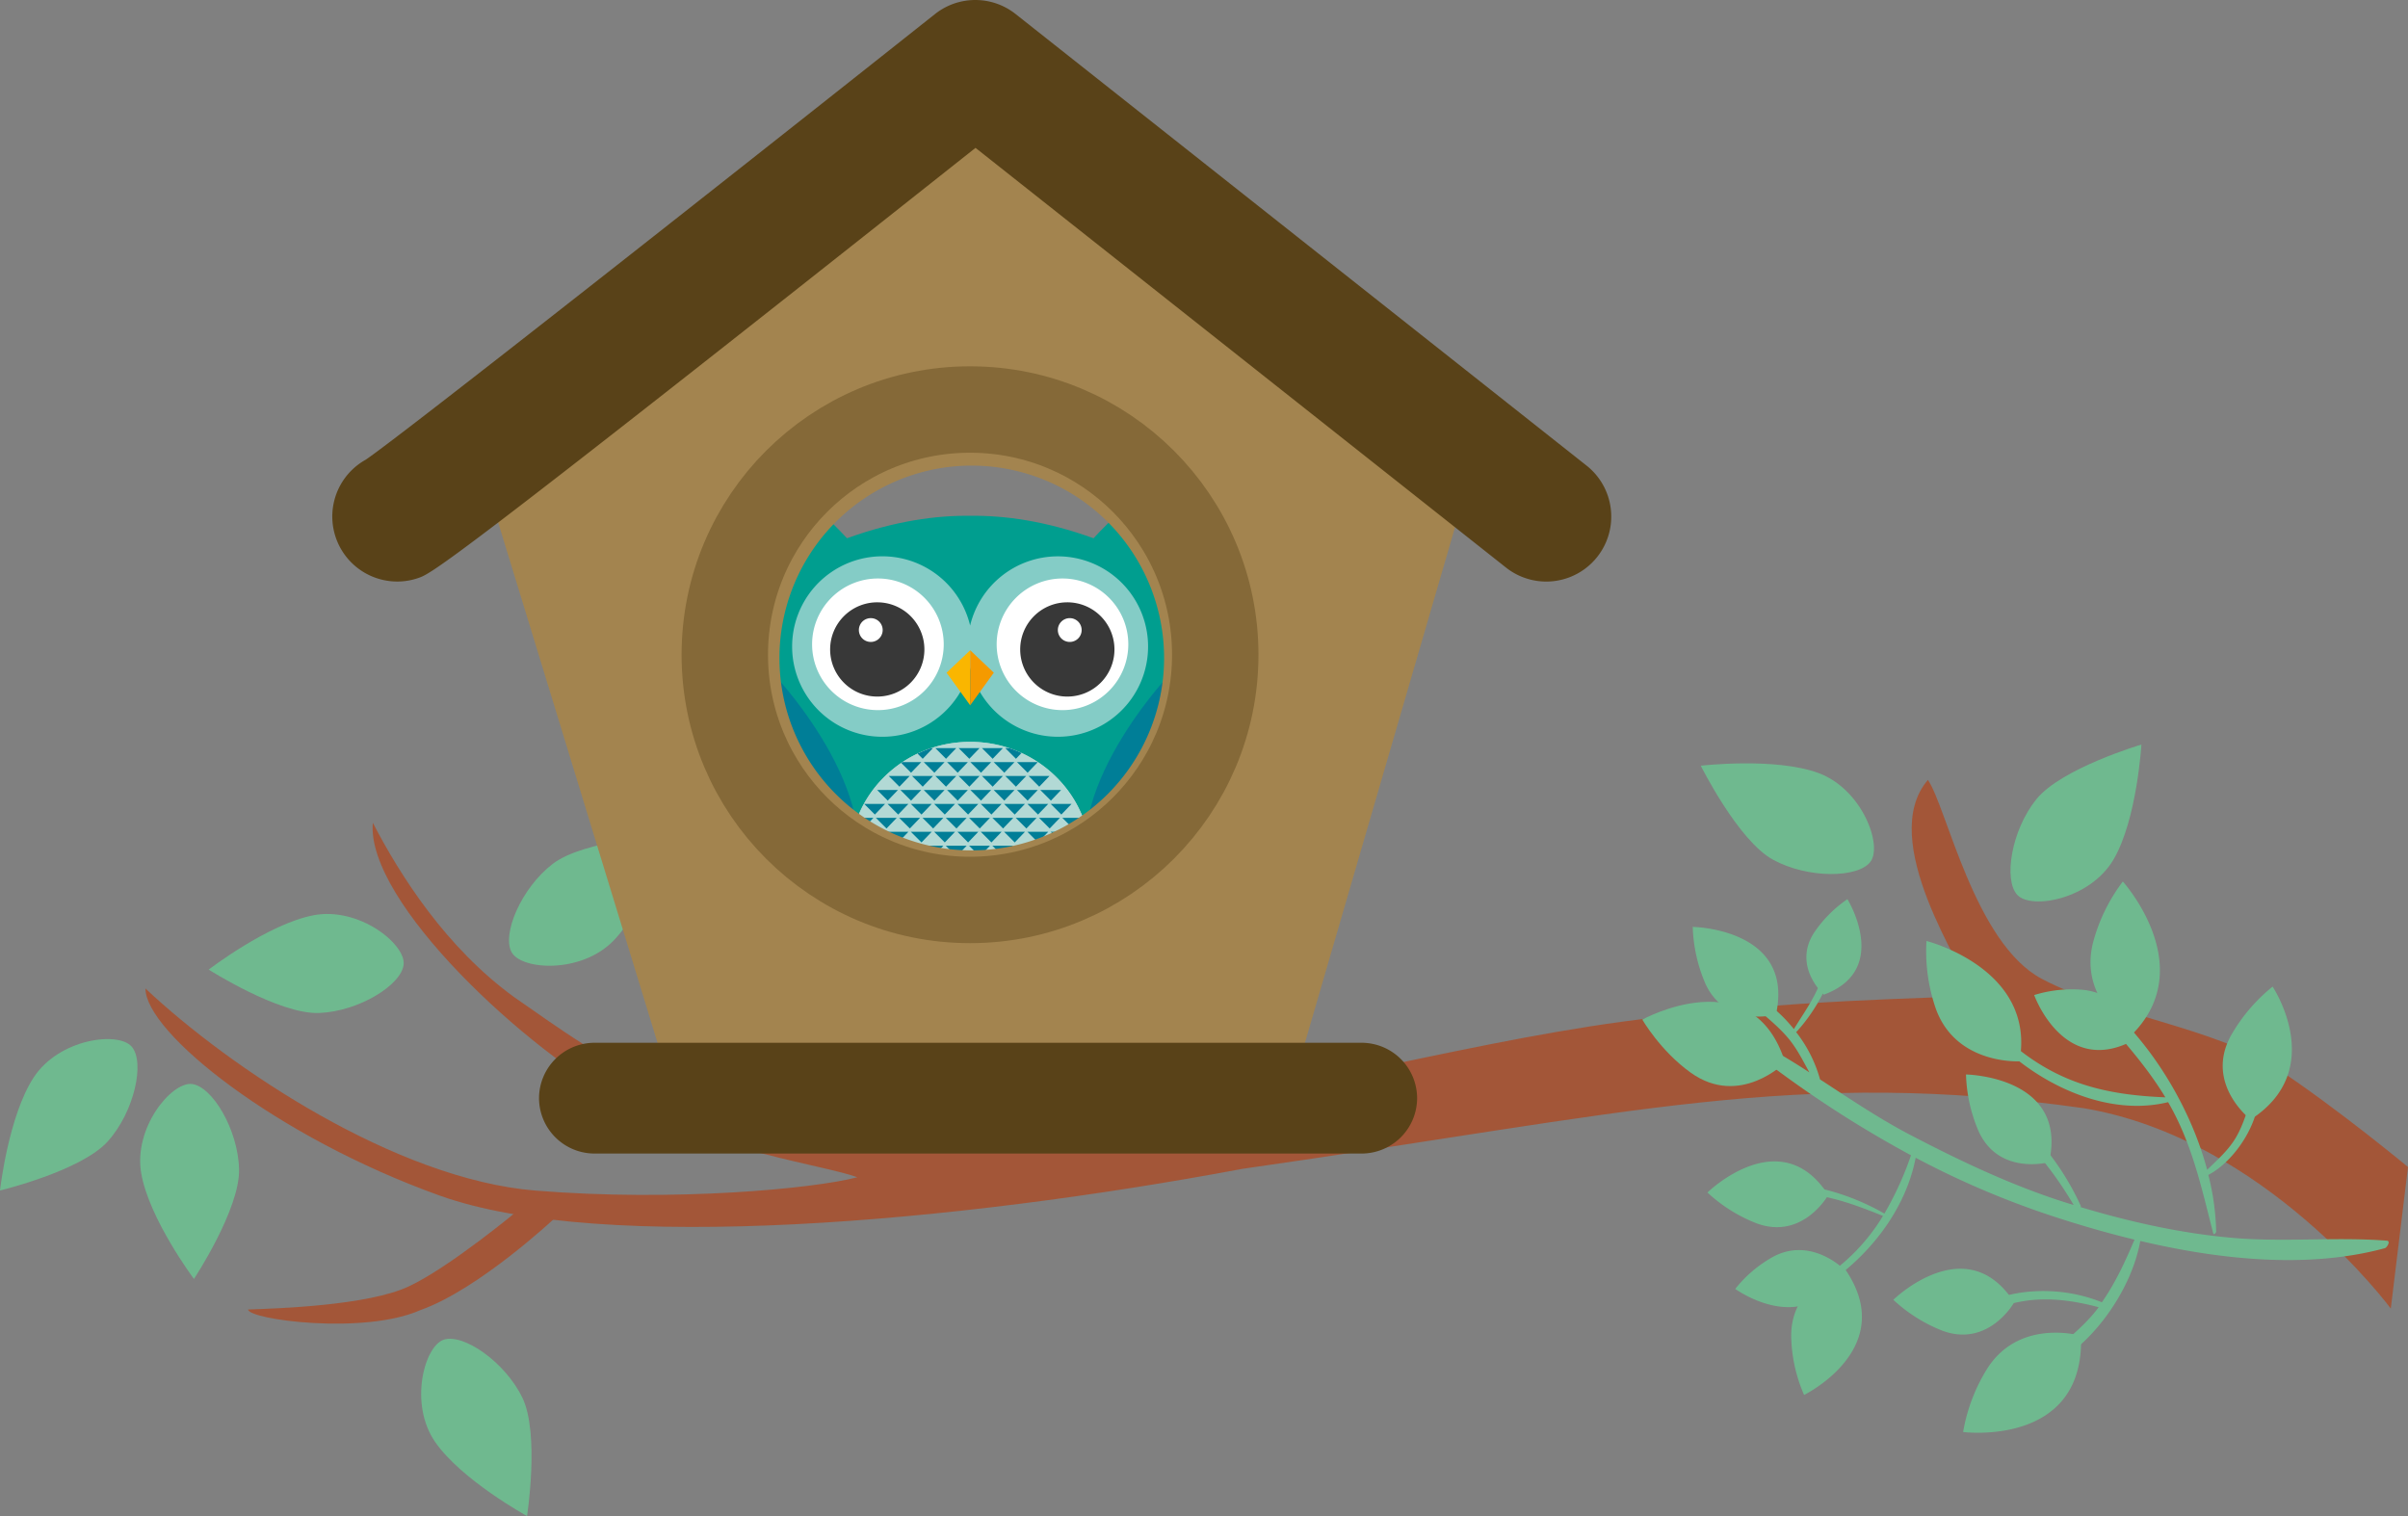 <svg viewBox="0 0 965.16 607.69" xmlns:xlink="http://www.w3.org/1999/xlink" xmlns="http://www.w3.org/2000/svg"><rect x="0" y="0" width="965.16" height="607.69" fill="#808080" stroke="none"/><defs><style>.cls-1{fill:#a5d7d3;opacity:0.8;}.cls-2{fill:#a35638;}.cls-3{fill:#6fb98f;}.cls-4{fill:#f59a00;}.cls-5{fill:#009e8f;}.cls-6{fill:#fff;}.cls-7{fill:#383838;}.cls-8{fill:#fab600;}.cls-9{fill:#e5dfdc;}.cls-10{clip-path:url(#clip-path);}.cls-11{fill:#007e97;}.cls-12{fill:#6c4f3d;}.cls-13{fill:#a3844f;}.cls-14{fill:#594218;}.cls-15{fill:none;stroke:#594218;stroke-miterlimit:10;stroke-width:34.64px;opacity:0.4;}</style><clipPath id="clip-path"><path d="M435.55,356.54a45.88,45.88,0,0,0,1.63-12.13c0-26-21.63-47.05-48.31-47.05s-48.31,21.06-48.31,47.05a45.92,45.92,0,0,0,1.64,12.19c13.39,10.17,29.62,13.63,46.67,13.49C405.48,370.23,422,366.76,435.55,356.54Z" class="cls-1"></path></clipPath></defs><title>log in</title><g id="Layer_2"><g id="Layer_1-2"><g id="log_in"><path d="M965.16,467.78l-6.9,56.74s-50.31-68.13-123-80.3c-115.39-16.36-181.81,2.12-337.32,24.3C383.47,490,241.59,502.67,176.21,479.22s-117.85-65.28-117.92-83c33.79,31.79,100.33,76.43,156.25,81s111.93-.78,129.09-5.34c-13.79-5-55.25-10-93.77-30.23S146.67,361.58,149.43,329.8c11.06,21.28,29.34,50.08,56.81,70,29.65,20.21,90.08,69.64,197.05,55s178.21-35.9,246.9-45.27S775.32,400.4,791,399c-4.12-11.58-38.92-62.32-18.27-86.38,7.53,10.88,18.62,65.38,45.66,79.74s69.51,19.53,94.1,35.81S965.16,467.78,965.16,467.78Z" class="cls-2"></path><path d="M222.43,488.21s-30.48,28.66-54,36.95c-22.53,10-68.75,3.81-69-.27,11.86-.4,47.8-1.57,64.23-9.17s44-30.59,44-30.59Z" class="cls-2"></path><path d="M681.7,306.92s14.93,30,28.93,37.67,34.27,7.41,39.12.77-3.44-29.08-20.88-35.5S681.7,306.92,681.7,306.92Z" class="cls-3"></path><path d="M83.66,388.65s28.22,18,44.21,17.39,33.19-11.32,33.92-19.51-17.94-23.16-36.19-19.65S83.66,388.65,83.66,388.65Z" class="cls-3"></path><path d="M0,477.18s32.56-7.79,43.23-19.71,14.93-31.72,9.56-37.94-29.12-3.21-39.29,12.35S0,477.18,0,477.18Z" class="cls-3"></path><path d="M77.74,512.65s18.44-27.94,18.08-43.93S85,435.35,76.85,434.5s-23.43,17.56-20.23,35.87S77.74,512.65,77.74,512.65Z" class="cls-3"></path><path d="M211.25,607.69s5.1-33.09-1.89-47.48S185.63,534.39,177.85,537s-14,25.73-3.43,41S211.25,607.69,211.25,607.69Z" class="cls-3"></path><path d="M267.68,334.91s-33.43,1.62-46.14,11.36S201,374.69,205.13,381.79s28,8.54,40.9-4.87S267.68,334.91,267.68,334.91Z" class="cls-3"></path><path d="M858.31,298.44s-32.09,9.49-42.13,21.95-13.24,32.47-7.55,38.39,29.25,1.67,38.58-14.39S858.31,298.44,858.31,298.44Z" class="cls-3"></path><path d="M956.7,497.31c-20.5-1.6-41.1.67-61.72-1.12s-41.07-6.36-61-12.32a.9.9,0,0,0,0-.56c-6-13.23-16.7-28.79-29.28-36.48-.68-.42-1.54,1-1.12,1.54,4.46,5.81,10.14,10.7,14.88,16.31A147,147,0,0,1,831.15,483l-2.26-.68c-22-6.89-42.77-16.74-63.13-27.36-12.6-6.58-24.37-14.55-36.26-22.3a54.09,54.09,0,0,0-9.62-19c.09-.06.18-.07.27-.17,8.25-9,15.94-23.05,16-35.5,0-1.37-1.61-.38-1.85.37-1.63,5.17-2.76,10.44-4.73,15.52-2.61,6.71-6.8,12.49-10.53,18.57,0,0,0,.06,0,.09-5.12-6.4-11.4-11.72-17.66-14.13-.84-.33-2.08,1.22-1.4,1.91,5.36,5.47,11.63,9.75,16.64,15.67,3.59,4.24,6,9.13,8.6,13.86a260.94,260.94,0,0,0-25.26-14.66c-1.34-.67-2.89,2-1.74,2.89a445.45,445.45,0,0,0,67.74,45,130.51,130.51,0,0,1-10.66,23.36C742.2,478.89,724,473,709.08,475.27c-.54.08-1.23,1.38-.45,1.53,7.14,1.39,14.51,1.33,21.71,2.7,8.41,1.6,16.45,4.69,24.38,7.88a77.76,77.76,0,0,1-24.43,25.2c-1.53,1-1.34,4.28.84,2.87,17.72-11.52,32.62-30.23,36.7-51.38a350.69,350.69,0,0,0,52.71,22.69c11,3.68,22.82,7.18,35,10.13-3.72,8.79-7.59,17.22-13.08,25.12-16.28-6.72-38.17-6.34-53,3.84-.48.32-1,2.21.05,1.86,8.15-2.56,15.67-5.58,24.26-6.54,9.36-1,18.4.44,27.41,2.81h0c-6.31,8.53-15,14.41-22.38,21.88-.85.87-1,3.48.8,2.68,18.28-8,34.69-31,38.25-51.12,32.44,7.65,67.46,11.18,98,2.91C956.74,500.09,958.33,497.44,956.7,497.31Z" class="cls-3"></path><path d="M902.94,438.66c-2.14,5.95-3.51,11.73-6.75,17.28-3,5.1-7.37,8.91-11.53,12.95-6-22.51-19.07-45.14-35.18-61.31a23.94,23.94,0,0,1-5,2c8.39,9.59,16.59,19,23.43,30.27-24.29-1-43.49-5.59-62.88-22.62-1.1-1-3,2-1.81,3,16.93,15.57,42.44,27.28,65.79,21.55,9.69,16.72,13.32,34.15,18.1,52.62.21.82,1.16-.28,1.16-.75a99.48,99.48,0,0,0-3.14-22.7c10.6-5.53,20.57-20.88,20.16-32.75C905.28,436.39,903.28,437.71,902.94,438.66Z" class="cls-3"></path><path d="M809.44,425.4s-25.36,1.48-33.51-21a70.23,70.23,0,0,1-3.77-27.22S816.18,388.25,809.44,425.4Z" class="cls-3"></path><path d="M834.09,535.44s-24.37-7.19-37.41,12.88A70.16,70.16,0,0,0,786.85,574S835.68,580.23,834.09,535.44Z" class="cls-3"></path><path d="M738.88,508.6s-13-13-28.21-4.83a50.92,50.92,0,0,0-15.16,12.87S724.33,537.57,738.88,508.6Z" class="cls-3"></path><path d="M855.68,416.69s-3.35-18.07-20.57-19.91a50.74,50.74,0,0,0-19.78,2.07S827.31,432.39,855.68,416.69Z" class="cls-3"></path><path d="M739.12,508.13s-21.32,6.48-21.19,27.47a61.59,61.59,0,0,0,5.17,23.54S761.89,540.17,739.12,508.13Z" class="cls-3"></path><path d="M855.05,414.15s-21.91-12.86-16.19-36.09a70.34,70.34,0,0,1,12-24.72S881.29,387,855.05,414.15Z" class="cls-3"></path><path d="M902.09,448.74s-18.43-14.11-8-33.46a69.12,69.12,0,0,1,16.8-19.81S933.15,428.77,902.09,448.74Z" class="cls-3"></path><path d="M821.32,465.83s-20.07,5.55-28.27-12.39A62,62,0,0,1,788,430.69S829,431.32,821.32,465.83Z" class="cls-3"></path><path d="M711.82,406.67s-20.08,5.55-28.28-12.4a62.23,62.23,0,0,1-5.07-22.74S719.48,372.15,711.82,406.67Z" class="cls-3"></path><path d="M731,398.7s-12.61-11.33-3.91-24.83a50.54,50.54,0,0,1,13.38-13.46S758.06,388.81,731,398.7Z" class="cls-3"></path><path d="M807.31,522.05s-10.18,18.16-28.71,11.37A62.21,62.21,0,0,1,758.87,521S788.18,492.32,807.31,522.05Z" class="cls-3"></path><path d="M732.8,479s-10.19,18.17-28.7,11.37A61.87,61.87,0,0,1,684.37,478S713.67,449.29,732.8,479Z" class="cls-3"></path><path d="M715.51,425.88s-18.09,18.24-37.87,4.06c-12.16-8.72-19.38-21.25-19.38-21.25S702.56,384.23,715.51,425.88Z" class="cls-3"></path><path d="M378.71,382.35l-4.86-4.51V365.42a3,3,0,0,0-6.05,0v12a2.66,2.66,0,0,0-.76.63l-4.34,5.17a2.83,2.83,0,1,0,4.33,3.63l1.26-1.5v1.26a2.82,2.82,0,1,0,5.64,0v-1l.94.87a2.82,2.82,0,0,0,3.84-4.14Z" class="cls-4"></path><path d="M414.79,382.35l-4.86-4.51V365.42a3,3,0,0,0-6.05,0v12a2.66,2.66,0,0,0-.76.63l-4.34,5.17a2.83,2.83,0,1,0,4.33,3.63l1.26-1.5v1.26a2.82,2.82,0,0,0,5.64,0v-1l.94.87a2.82,2.82,0,0,0,3.84-4.14Z" class="cls-4"></path><path d="M458.3,199.62c-3.82-1.51-20,16.13-20,16.13-19.34-7-35.9-9.17-49.4-9-13.5-.17-30.06,2-49.41,9,0,0-16.21-17.64-20-16.13s-23.21,104.81,13,147.41c14.81,17.41,35,22.9,56.4,22.73,20.85.17,41.59-5.32,56.4-22.73C481.5,304.43,462.11,201.12,458.3,199.62Z" class="cls-5"></path><path d="M424,223a36.17,36.17,0,0,0-35.16,27.73,36.17,36.17,0,1,0,0,16.85A36.16,36.16,0,1,0,424,223Z" class="cls-1"></path><path d="M399.48,258.26a26.38,26.38,0,1,0,26.38-26.38A26.39,26.39,0,0,0,399.48,258.26Z" class="cls-6"></path><path d="M408.91,260.32a18.89,18.89,0,1,0,18.88-18.89A18.88,18.88,0,0,0,408.91,260.32Z" class="cls-7"></path><path d="M424,252.54a4.77,4.77,0,1,0,4.77-4.77A4.78,4.78,0,0,0,424,252.54Z" class="cls-6"></path><path d="M378.26,258.26a26.38,26.38,0,1,1-26.38-26.38A26.39,26.39,0,0,1,378.26,258.26Z" class="cls-6"></path><path d="M370.51,260.32a18.89,18.89,0,1,1-18.88-18.89A18.88,18.88,0,0,1,370.51,260.32Z" class="cls-7"></path><path d="M353.79,252.54a4.77,4.77,0,1,1-4.77-4.77A4.78,4.78,0,0,1,353.79,252.54Z" class="cls-6"></path><polygon points="379.4 269.64 388.87 282.72 388.87 260.65 379.4 269.64" class="cls-8"></polygon><polygon points="388.87 260.65 388.87 282.72 398.34 269.64 388.87 260.65" class="cls-4"></polygon><path d="M435.55,356.54a45.88,45.88,0,0,0,1.63-12.13c0-26-21.63-47.05-48.31-47.05s-48.31,21.06-48.31,47.05a45.92,45.92,0,0,0,1.64,12.19c13.39,10.17,29.62,13.63,46.67,13.49C405.48,370.23,422,366.76,435.55,356.54Z" class="cls-9"></path><path d="M435.55,356.54a45.88,45.88,0,0,0,1.63-12.13c0-26-21.63-47.05-48.31-47.05s-48.31,21.06-48.31,47.05a45.92,45.92,0,0,0,1.64,12.19c13.39,10.17,29.62,13.63,46.67,13.49C405.48,370.23,422,366.76,435.55,356.54Z" class="cls-1"></path><g class="cls-10"><polygon points="369.26 316.64 360.89 316.64 365.17 320.92 369.26 316.64" class="cls-11"></polygon><polygon points="378.6 316.64 370.24 316.64 374.51 320.92 378.6 316.64" class="cls-11"></polygon><polygon points="387.94 316.64 379.58 316.64 383.85 320.92 387.94 316.64" class="cls-11"></polygon><polygon points="397.28 316.64 388.92 316.64 393.2 320.92 397.28 316.64" class="cls-11"></polygon><polygon points="406.63 316.64 398.27 316.64 402.54 320.92 406.63 316.64" class="cls-11"></polygon><polygon points="415.97 316.64 407.61 316.64 411.88 320.92 415.97 316.64" class="cls-11"></polygon><polygon points="425.31 316.64 416.95 316.64 421.22 320.92 425.31 316.64" class="cls-11"></polygon><polygon points="359.92 316.64 351.56 316.64 355.82 320.92 359.92 316.64" class="cls-11"></polygon><polygon points="373.93 311.05 365.57 311.05 369.84 315.33 373.93 311.05" class="cls-11"></polygon><polygon points="383.27 311.05 374.91 311.05 379.18 315.33 383.27 311.05" class="cls-11"></polygon><polygon points="392.61 311.05 384.25 311.05 388.53 315.33 392.61 311.05" class="cls-11"></polygon><polygon points="401.96 311.05 393.6 311.05 397.87 315.33 401.96 311.05" class="cls-11"></polygon><polygon points="411.3 311.05 402.94 311.05 407.21 315.33 411.3 311.05" class="cls-11"></polygon><polygon points="420.64 311.05 412.28 311.05 416.55 315.33 420.64 311.05" class="cls-11"></polygon><polygon points="364.59 311.05 356.23 311.05 360.5 315.33 364.59 311.05" class="cls-11"></polygon><polygon points="439.33 311.05 430.96 311.05 435.24 315.33 439.33 311.05" class="cls-12"></polygon><polygon points="364.59 299.88 356.23 299.88 360.5 304.15 364.59 299.88" class="cls-12"></polygon><polygon points="373.93 299.88 365.57 299.88 369.84 304.15 373.93 299.88" class="cls-11"></polygon><polygon points="383.27 299.88 374.91 299.88 379.18 304.15 383.27 299.88" class="cls-11"></polygon><polygon points="392.61 299.88 384.25 299.88 388.52 304.15 392.61 299.88" class="cls-11"></polygon><polygon points="401.96 299.88 393.6 299.88 397.87 304.15 401.96 299.88" class="cls-11"></polygon><polygon points="411.3 299.88 402.94 299.88 407.21 304.15 411.3 299.88" class="cls-11"></polygon><polygon points="420.64 299.88 412.28 299.88 416.55 304.15 420.64 299.88" class="cls-12"></polygon><polygon points="355.24 299.88 346.88 299.88 351.15 304.15 355.24 299.88" class="cls-12"></polygon><polygon points="439.33 299.88 430.96 299.88 435.24 304.15 439.33 299.88" class="cls-12"></polygon><polygon points="429.98 299.88 421.62 299.88 425.9 304.15 429.98 299.88" class="cls-12"></polygon><polygon points="369.26 305.47 360.89 305.47 365.17 309.74 369.26 305.47" class="cls-11"></polygon><polygon points="378.6 305.47 370.24 305.47 374.51 309.74 378.6 305.47" class="cls-11"></polygon><polygon points="387.94 305.47 379.58 305.47 383.85 309.74 387.94 305.47" class="cls-11"></polygon><polygon points="397.28 305.47 388.92 305.47 393.2 309.74 397.28 305.47" class="cls-11"></polygon><polygon points="406.63 305.47 398.27 305.47 402.54 309.74 406.63 305.47" class="cls-11"></polygon><polygon points="415.97 305.47 407.61 305.47 411.88 309.74 415.97 305.47" class="cls-11"></polygon><polygon points="359.92 305.47 351.56 305.47 355.82 309.74 359.92 305.47" class="cls-12"></polygon><polygon points="444 305.47 435.63 305.47 439.91 309.74 444 305.47" class="cls-12"></polygon><polygon points="434.65 305.47 426.29 305.47 430.57 309.74 434.65 305.47" class="cls-12"></polygon><polygon points="368.77 339 360.4 339 364.68 343.27 368.77 339" class="cls-11"></polygon><polygon points="378.11 339 369.75 339 374.02 343.27 378.11 339" class="cls-11"></polygon><polygon points="387.45 339 379.09 339 383.36 343.27 387.45 339" class="cls-11"></polygon><polygon points="396.79 339 388.43 339 392.7 343.27 396.79 339" class="cls-11"></polygon><polygon points="406.13 339 397.77 339 402.05 343.27 406.13 339" class="cls-11"></polygon><polygon points="415.48 339 407.12 339 411.39 343.27 415.48 339" class="cls-11"></polygon><polygon points="424.82 339 416.46 339 420.73 343.27 424.82 339" class="cls-11"></polygon><polygon points="359.42 339 351.06 339 355.33 343.27 359.42 339" class="cls-11"></polygon><polygon points="350.08 339 341.72 339 345.99 343.27 350.08 339" class="cls-11"></polygon><polygon points="443.5 339 435.15 339 439.42 343.27 443.5 339" class="cls-12"></polygon><polygon points="434.16 339 425.8 339 430.07 343.27 434.16 339" class="cls-11"></polygon><polygon points="345.9 333.41 337.54 333.41 341.81 337.68 345.9 333.41" class="cls-11"></polygon><polygon points="373.44 333.41 365.08 333.41 369.35 337.68 373.44 333.41" class="cls-11"></polygon><polygon points="382.78 333.41 374.42 333.41 378.69 337.68 382.78 333.41" class="cls-11"></polygon><polygon points="392.12 333.41 383.76 333.41 388.03 337.68 392.12 333.41" class="cls-11"></polygon><polygon points="401.46 333.41 393.1 333.41 397.38 337.68 401.46 333.41" class="cls-11"></polygon><polygon points="410.81 333.41 402.44 333.41 406.72 337.68 410.81 333.41" class="cls-11"></polygon><polygon points="420.15 333.41 411.79 333.41 416.06 337.68 420.15 333.41" class="cls-11"></polygon><polygon points="429.49 333.41 421.13 333.41 425.4 337.68 429.49 333.41" class="cls-11"></polygon><polygon points="364.1 333.41 355.73 333.41 360.01 337.68 364.1 333.41" class="cls-11"></polygon><polygon points="354.75 333.41 346.39 333.41 350.66 337.68 354.75 333.41" class="cls-11"></polygon><polygon points="438.83 333.41 430.47 333.41 434.74 337.68 438.83 333.41" class="cls-11"></polygon><polygon points="345.41 322.23 337.05 322.23 341.32 326.5 345.41 322.23" class="cls-12"></polygon><polygon points="364.1 322.23 355.73 322.23 360.01 326.5 364.1 322.23" class="cls-11"></polygon><polygon points="373.44 322.23 365.08 322.23 369.35 326.5 373.44 322.23" class="cls-11"></polygon><polygon points="382.78 322.23 374.42 322.23 378.69 326.5 382.78 322.23" class="cls-11"></polygon><polygon points="392.12 322.23 383.76 322.23 388.03 326.5 392.12 322.23" class="cls-11"></polygon><polygon points="401.46 322.23 393.1 322.23 397.38 326.5 401.46 322.23" class="cls-11"></polygon><polygon points="410.81 322.23 402.45 322.23 406.72 326.5 410.81 322.23" class="cls-11"></polygon><polygon points="420.15 322.23 411.79 322.23 416.06 326.5 420.15 322.23" class="cls-11"></polygon><polygon points="354.75 322.23 346.39 322.23 350.66 326.5 354.75 322.23" class="cls-11"></polygon><polygon points="429.49 322.23 421.13 322.23 425.4 326.5 429.49 322.23" class="cls-11"></polygon><polygon points="368.77 327.82 360.4 327.82 364.68 332.09 368.77 327.82" class="cls-11"></polygon><polygon points="378.11 327.82 369.75 327.82 374.02 332.09 378.11 327.82" class="cls-11"></polygon><polygon points="387.45 327.82 379.09 327.82 383.36 332.09 387.45 327.82" class="cls-11"></polygon><polygon points="396.79 327.82 388.43 327.82 392.7 332.09 396.79 327.82" class="cls-11"></polygon><polygon points="406.13 327.82 397.77 327.82 402.05 332.09 406.13 327.82" class="cls-11"></polygon><polygon points="415.48 327.82 407.12 327.82 411.39 332.09 415.48 327.82" class="cls-11"></polygon><polygon points="424.82 327.82 416.46 327.82 420.73 332.09 424.82 327.82" class="cls-11"></polygon><polygon points="359.42 327.82 351.06 327.82 355.33 332.09 359.42 327.82" class="cls-11"></polygon><polygon points="350.08 327.82 341.72 327.82 345.99 332.09 350.08 327.82" class="cls-11"></polygon><polygon points="443.5 327.82 435.15 327.82 439.42 332.09 443.5 327.82" class="cls-12"></polygon><polygon points="434.16 327.82 425.8 327.82 430.07 332.09 434.16 327.82" class="cls-11"></polygon><polygon points="359.43 361.35 351.06 361.35 355.34 365.62 359.43 361.35" class="cls-11"></polygon><polygon points="368.77 361.35 360.4 361.35 364.68 365.62 368.77 361.35" class="cls-11"></polygon><polygon points="378.11 361.35 369.75 361.35 374.02 365.62 378.11 361.35" class="cls-11"></polygon><polygon points="387.45 361.35 379.09 361.35 383.36 365.62 387.45 361.35" class="cls-11"></polygon><polygon points="396.79 361.35 388.43 361.35 392.7 365.62 396.79 361.35" class="cls-11"></polygon><polygon points="406.14 361.35 397.77 361.35 402.05 365.62 406.14 361.35" class="cls-11"></polygon><polygon points="415.48 361.35 407.12 361.35 411.39 365.62 415.48 361.35" class="cls-11"></polygon><polygon points="424.82 361.35 416.46 361.35 420.73 365.62 424.82 361.35" class="cls-11"></polygon><polygon points="438.34 355.76 429.98 355.76 434.25 360.03 438.34 355.76" class="cls-11"></polygon><polygon points="364.1 355.76 355.74 355.76 360.01 360.03 364.1 355.76" class="cls-11"></polygon><polygon points="373.44 355.76 365.08 355.76 369.35 360.03 373.44 355.76" class="cls-11"></polygon><polygon points="382.78 355.76 374.42 355.76 378.69 360.03 382.78 355.76" class="cls-11"></polygon><polygon points="392.12 355.76 383.76 355.76 388.03 360.03 392.12 355.76" class="cls-11"></polygon><polygon points="401.46 355.76 393.1 355.76 397.38 360.03 401.46 355.76" class="cls-11"></polygon><polygon points="410.81 355.76 402.45 355.76 406.72 360.03 410.81 355.76" class="cls-11"></polygon><polygon points="420.15 355.76 411.79 355.76 416.06 360.03 420.15 355.76" class="cls-11"></polygon><polygon points="354.75 355.76 346.39 355.76 350.66 360.03 354.75 355.76" class="cls-11"></polygon><polygon points="345.41 355.76 337.05 355.76 341.32 360.03 345.41 355.76" class="cls-11"></polygon><polygon points="429.5 355.76 421.13 355.76 425.4 360.03 429.5 355.76" class="cls-11"></polygon><polygon points="438.62 344.58 430.26 344.58 434.53 348.86 438.62 344.58" class="cls-11"></polygon><polygon points="354.75 344.58 346.39 344.58 350.67 348.86 354.75 344.58" class="cls-11"></polygon><polygon points="364.1 344.58 355.74 344.58 360.01 348.86 364.1 344.58" class="cls-11"></polygon><polygon points="373.44 344.58 365.08 344.58 369.35 348.86 373.44 344.58" class="cls-11"></polygon><polygon points="382.78 344.58 374.42 344.58 378.69 348.86 382.78 344.58" class="cls-11"></polygon><polygon points="392.12 344.58 383.76 344.58 388.03 348.86 392.12 344.58" class="cls-11"></polygon><polygon points="401.47 344.58 393.1 344.58 397.38 348.86 401.47 344.58" class="cls-11"></polygon><polygon points="410.81 344.58 402.45 344.58 406.72 348.86 410.81 344.58" class="cls-11"></polygon><polygon points="345.41 344.58 337.05 344.58 341.32 348.86 345.41 344.58" class="cls-11"></polygon><polygon points="429.5 344.58 421.13 344.58 425.4 348.86 429.5 344.58" class="cls-11"></polygon><polygon points="420.15 344.58 411.79 344.58 416.06 348.86 420.15 344.58" class="cls-11"></polygon><polygon points="359.43 350.17 351.06 350.17 355.34 354.45 359.43 350.17" class="cls-11"></polygon><polygon points="368.77 350.17 360.4 350.17 364.68 354.45 368.77 350.17" class="cls-11"></polygon><polygon points="378.11 350.17 369.75 350.17 374.02 354.45 378.11 350.17" class="cls-11"></polygon><polygon points="387.45 350.17 379.09 350.17 383.36 354.45 387.45 350.17" class="cls-11"></polygon><polygon points="396.79 350.17 388.43 350.17 392.7 354.45 396.79 350.17" class="cls-11"></polygon><polygon points="406.14 350.17 397.77 350.17 402.05 354.45 406.14 350.17" class="cls-11"></polygon><polygon points="415.48 350.17 407.12 350.17 411.39 354.45 415.48 350.17" class="cls-11"></polygon><polygon points="350.08 350.17 341.72 350.17 345.99 354.45 350.08 350.17" class="cls-11"></polygon><polygon points="443.01 350.17 434.65 350.17 438.93 354.45 443.01 350.17" class="cls-11"></polygon><polygon points="434.16 350.17 425.8 350.17 430.07 354.45 434.16 350.17" class="cls-11"></polygon><polygon points="424.82 350.17 416.46 350.17 420.73 354.45 424.82 350.17" class="cls-11"></polygon></g><path d="M339,359.07s-57.73-21.79-27.6-87.39C311.42,271.68,359.4,323.15,339,359.07Z" class="cls-11"></path><path d="M440,359.07s57.72-21.79,27.59-87.39C467.57,271.68,419.59,323.15,440,359.07Z" class="cls-11"></path><path d="M390.94,26.05,192.34,185.48l78,254.7,246.82-2,74.51-255.95Zm-1.47,314.81a74.57,74.57,0,0,1-10.73-.74,77.13,77.13,0,0,1,0-152.74,74.57,74.57,0,0,1,10.73-.74,77.11,77.11,0,1,1,0,154.22Z" class="cls-13"></path><path d="M159.22,233.1a26.06,26.06,0,0,1-12.61-48.85C161.67,174,293.84,69.81,374.75,5.64a26,26,0,0,1,32.34,0l228.84,181a26,26,0,1,1-32.32,40.85L391,59.27C177.61,228.38,172.9,229.94,167.46,231.75A25.76,25.76,0,0,1,159.22,233.1Zm-8.28-50.75h0Zm.05,0h0Z" class="cls-14"></path><path d="M545.8,462.38H238.25a22.27,22.27,0,0,1-22.2-22.2h0a22.27,22.27,0,0,1,22.2-22.2H545.8a22.27,22.27,0,0,1,22.2,22.2h0A22.27,22.27,0,0,1,545.8,462.38Z" class="cls-14"></path><circle r="98.29" cy="262.44" cx="388.8" class="cls-15"></circle></g></g></g></svg>